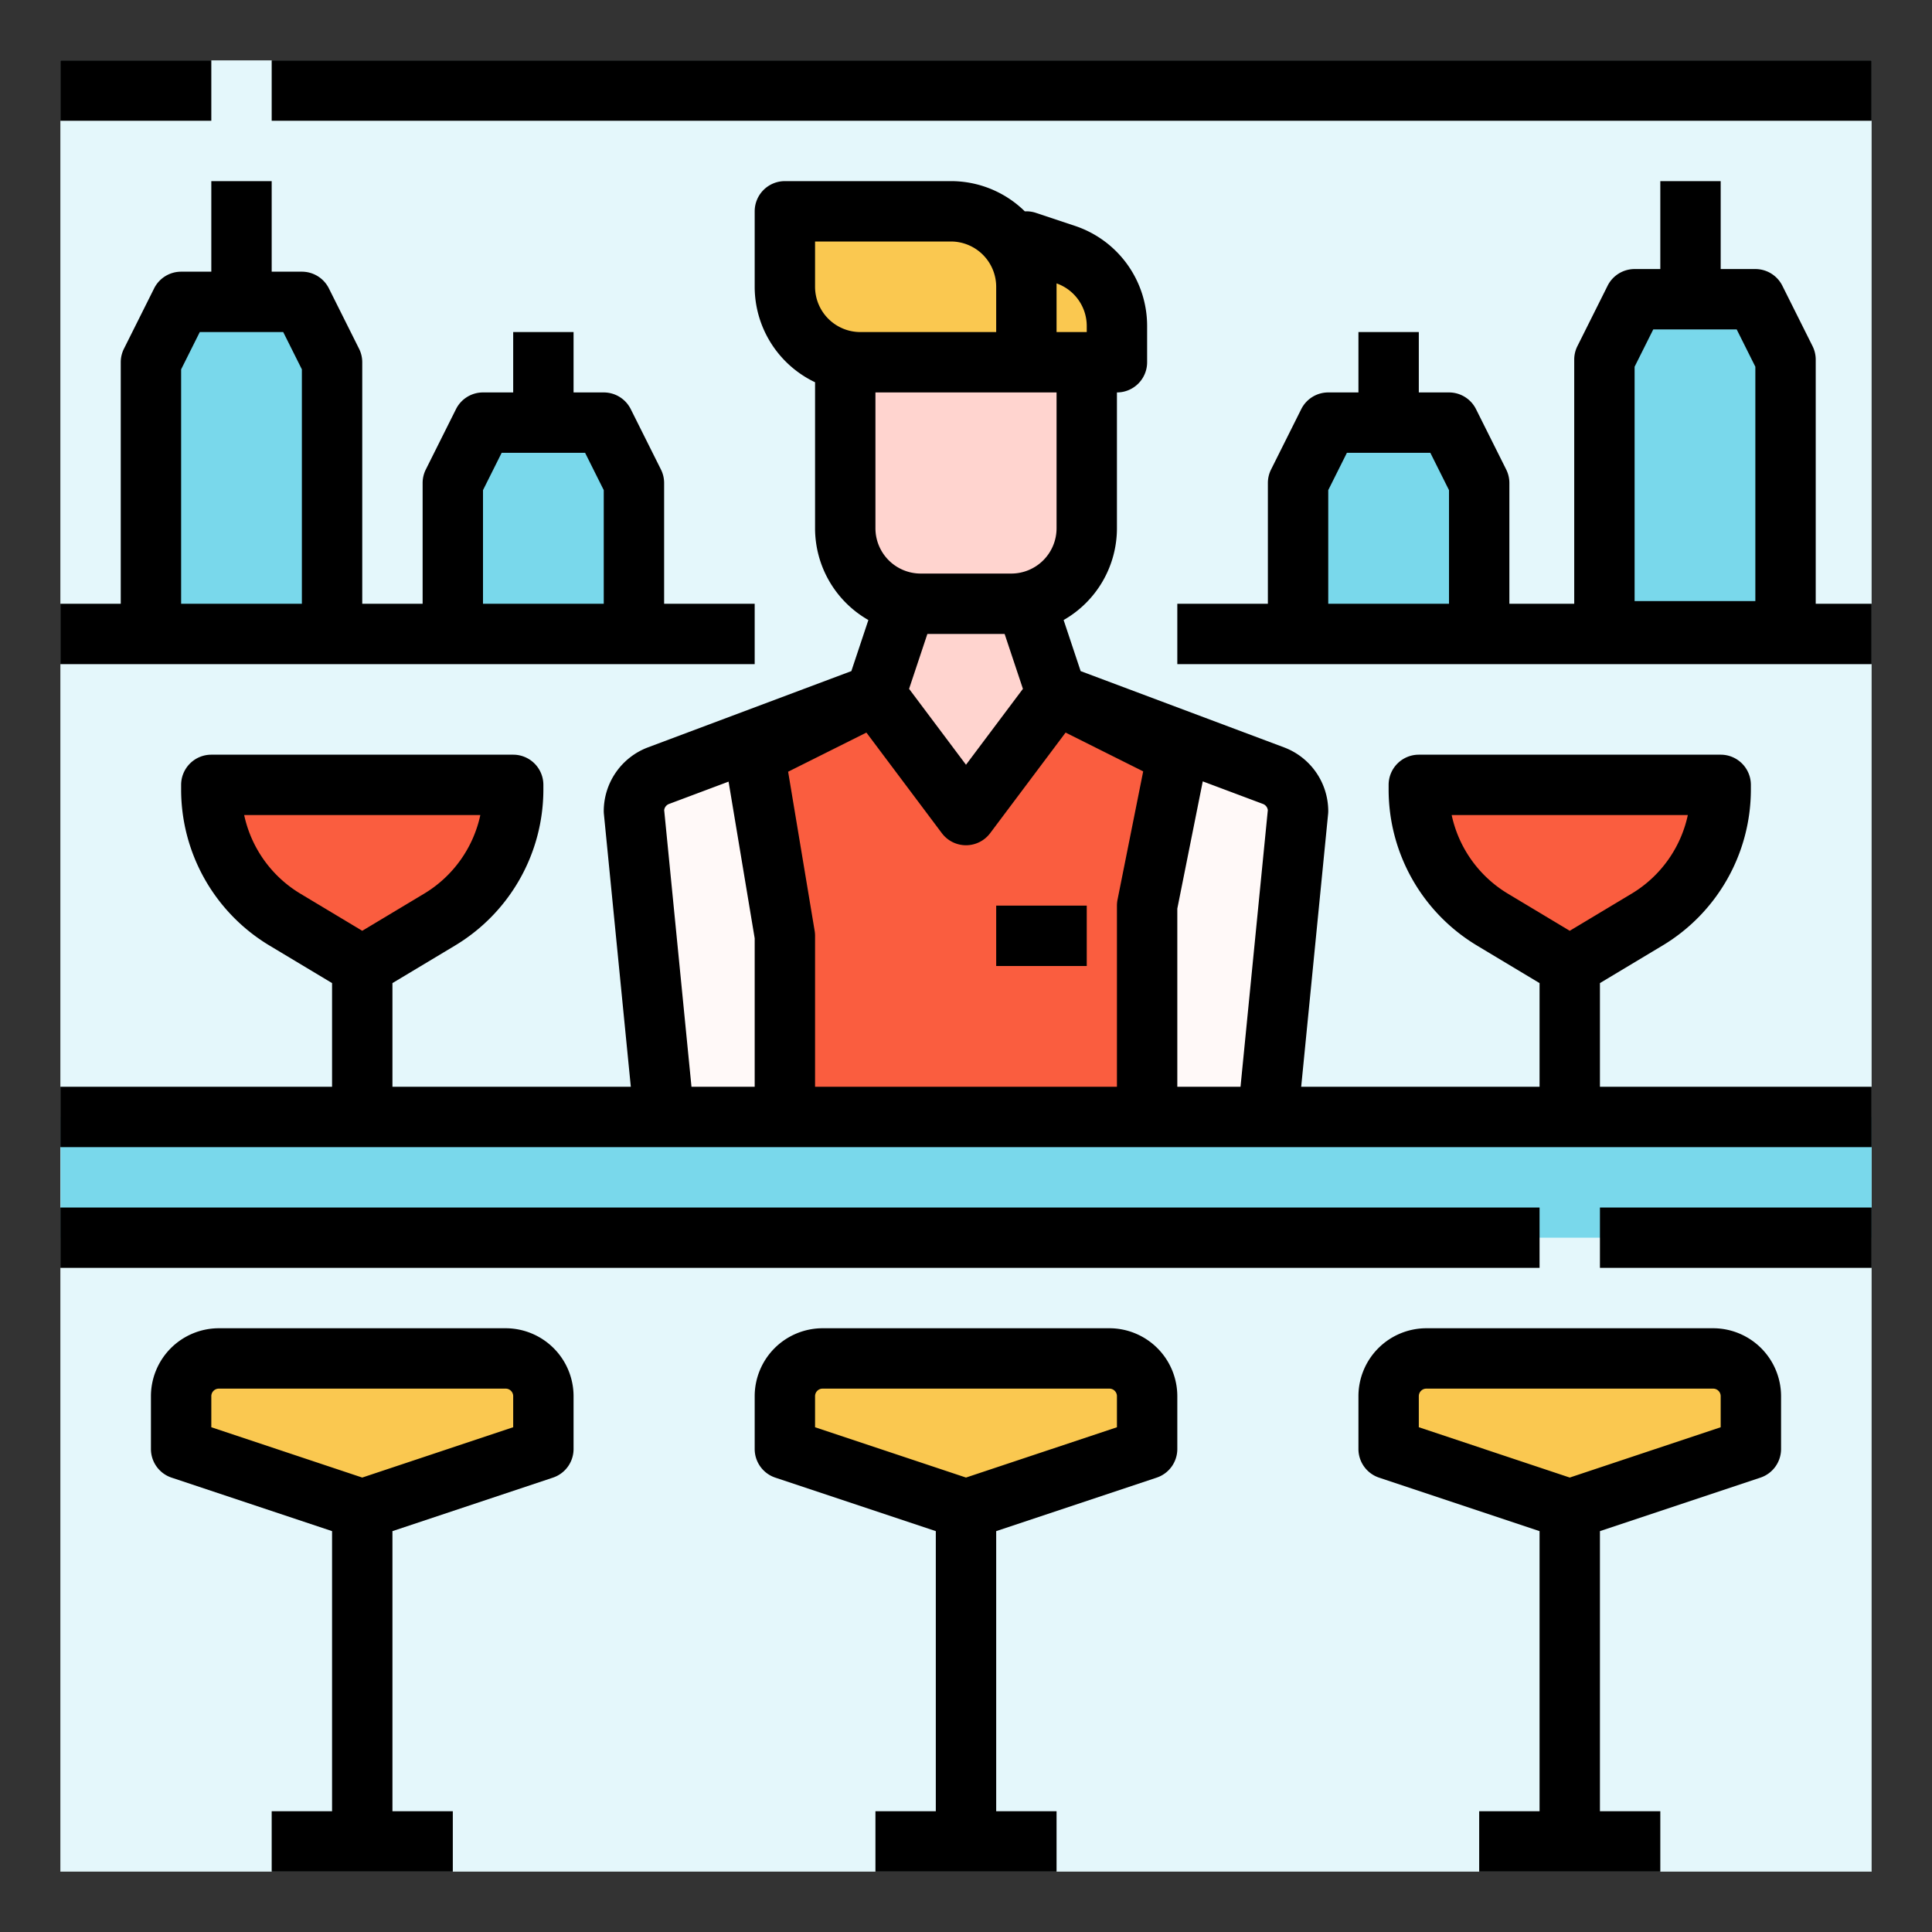 <svg xmlns="http://www.w3.org/2000/svg" width="512" height="512" data-name="Filled cutting cutting Ex" viewBox="0 0 512 512"><rect x="0" y="0" width="512" height="512" fill="#333333" stroke="none"/><path fill="#e4f7fb" d="M16 16h480v480H16z"/><path fill="#fac850" d="M282.325 67.442 272 64s-8.954-8-20-8h-44v20a20 20 0 0 0 20 20h68v-9.585a20 20 0 0 0-13.675-18.973"/><path fill="#79d8eb" d="M16.043 296H496v32H16.043z"/><path fill="#fa5d3f" d="M116.58 243.652 96 256l-20.58-12.348a40 40 0 0 1-19.42-34.3V208h80v1.352a40 40 0 0 1-19.42 34.3m320 0L416 256l-20.58-12.348a40 40 0 0 1-19.42-34.3V208h80v1.352a40 40 0 0 1-19.42 34.3"/><path fill="#fff9f8" d="m176 296-8-81.07a10 10 0 0 1 6.489-9.363L232 184h48l57.511 21.567A10 10 0 0 1 344 214.93L336 296z"/><path fill="#ffd4cf" d="m280 184-24 32-24-32 8-24h32zm8-88h-64v44a20 20 0 0 0 20 20h24a20 20 0 0 0 20-20z"/><path fill="#79d8eb" d="M88 168H40V96l8-16h32l8 16zm80 0h-48v-40l8-16h32l8 16zm256 0h48V96l-8-16h-32l-8 16zm-80 0h48v-40l-8-16h-32l-8 16z"/><path fill="#fa5d3f" d="m200 200 8 48v48h96v-56l8-40-32-16-24 32-24-32z"/><path fill="#fac850" d="m144 384-48 16-48-16v-14a10 10 0 0 1 10-10h76a10 10 0 0 1 10 10zm160 0-48 16-48-16v-14a10 10 0 0 1 10-10h76a10 10 0 0 1 10 10zm160 0-48 16-48-16v-14a10 10 0 0 1 10-10h76a10 10 0 0 1 10 10z"/><path d="m424 260.529 16.7-10.017a48.24 48.24 0 0 0 23.3-41.159V208a8 8 0 0 0-8-8h-80a8 8 0 0 0-8 8v1.353a48.24 48.24 0 0 0 23.305 41.159L408 260.529V288h-63.172l7.133-72.284a8 8 0 0 0 .039-.786 18.08 18.08 0 0 0-11.68-16.854l-53.938-20.227-4.511-13.533A28.02 28.02 0 0 0 296 140v-36a8 8 0 0 0 8-8v-9.585a27.96 27.96 0 0 0-19.146-26.563l-10.324-3.441a8 8 0 0 0-2.941-.4A27.9 27.9 0 0 0 252 48h-44a8 8 0 0 0-8 8v20a28.04 28.04 0 0 0 16 25.3V140a28.02 28.02 0 0 0 14.129 24.316l-4.511 13.533-53.938 20.227A18.08 18.08 0 0 0 160 214.93q0 .394.039.786L167.172 288H104v-27.471l16.7-10.017a48.24 48.24 0 0 0 23.3-41.159V208a8 8 0 0 0-8-8H56a8 8 0 0 0-8 8v1.353a48.24 48.24 0 0 0 23.305 41.159L88 260.529V288H16v16h480v-16h-72zM384.708 216h62.584a32.18 32.18 0 0 1-14.828 20.792L416 246.67l-16.463-9.878A32.18 32.18 0 0 1 384.708 216m-320 0h62.584a32.18 32.18 0 0 1-14.828 20.792L96 246.67l-16.463-9.878A32.18 32.18 0 0 1 64.708 216m176.207-33.447L245.766 168h20.468l4.851 14.553L256 202.667zM280 140a12.013 12.013 0 0 1-12 12h-24a12.013 12.013 0 0 1-12-12v-36h48zm0-64.9a11.985 11.985 0 0 1 8 11.314V88h-8zM216 64h36a12.013 12.013 0 0 1 12 12v12h-36a12.013 12.013 0 0 1-12-12zm-39.985 150.688a2.01 2.01 0 0 1 1.283-1.63l15.782-5.919 6.92 41.523V288h-16.75zM216 288v-40a8 8 0 0 0-.109-1.315l-7.029-42.172 20.744-10.372L249.6 220.8a8 8 0 0 0 12.8 0l19.994-26.659 20.563 10.282-6.8 34.008A8 8 0 0 0 296 240v48zm96 0v-47.208l6.744-33.719 15.959 5.985a2.01 2.01 0 0 1 1.282 1.63L328.75 288zm112 32h72v16h-72zm-408 0h392v16H16zM72 16h424v16H72zm-56 0h40v16H16z"/><path d="M200 176v-16h-24v-32a8 8 0 0 0-.845-3.578l-8-16A8 8 0 0 0 160 104h-8V88h-16v16h-8a8 8 0 0 0-7.155 4.422l-8 16A8 8 0 0 0 112 128v32H96V96a8 8 0 0 0-.845-3.578l-8-16A8 8 0 0 0 80 72h-8V48H56v24h-8a8 8 0 0 0-7.155 4.422l-8 16A8 8 0 0 0 32 96v64H16v16zm-72-46.111 4.944-9.889h22.112l4.944 9.889V160h-32zm-80-32L52.944 88h22.112L80 97.889V160H48zM481.186 95.3a8 8 0 0 0-.845-3.577l-8-16a8 8 0 0 0-7.155-4.423H456V48h-16v23.3h-6.814a8 8 0 0 0-7.155 4.423l-8 16a8 8 0 0 0-.845 3.577V160H400v-32a8 8 0 0 0-.845-3.578l-8-16A8 8 0 0 0 384 104h-8V88h-16v16h-8a8 8 0 0 0-7.155 4.422l-8 16A8 8 0 0 0 336 128v32h-24v16h184v-16h-14.814zm-48 1.889 4.944-9.889h22.112l4.944 9.889V159.3h-32zM352 129.889l4.944-9.889h22.112l4.944 9.889V160h-32zM264 240h24v16h-24zM134 352H58a18.02 18.02 0 0 0-18 18v14a8 8 0 0 0 5.47 7.589L88 405.766V480H72v16h48v-16h-16v-74.234l42.53-14.177A8 8 0 0 0 152 384v-14a18.02 18.02 0 0 0-18-18m2 26.234-40 13.333-40-13.333V370a2 2 0 0 1 2-2h76a2 2 0 0 1 2 2zM294 352h-76a18.02 18.02 0 0 0-18 18v14a8 8 0 0 0 5.47 7.589L248 405.766V480h-16v16h48v-16h-16v-74.234l42.53-14.177A8 8 0 0 0 312 384v-14a18.02 18.02 0 0 0-18-18m2 26.234-40 13.333-40-13.333V370a2 2 0 0 1 2-2h76a2 2 0 0 1 2 2zM454 352h-76a18.02 18.02 0 0 0-18 18v14a8 8 0 0 0 5.47 7.589L408 405.766V480h-16v16h48v-16h-16v-74.234l42.53-14.177A8 8 0 0 0 472 384v-14a18.02 18.02 0 0 0-18-18m2 26.234-40 13.333-40-13.333V370a2 2 0 0 1 2-2h76a2 2 0 0 1 2 2z"/></svg>